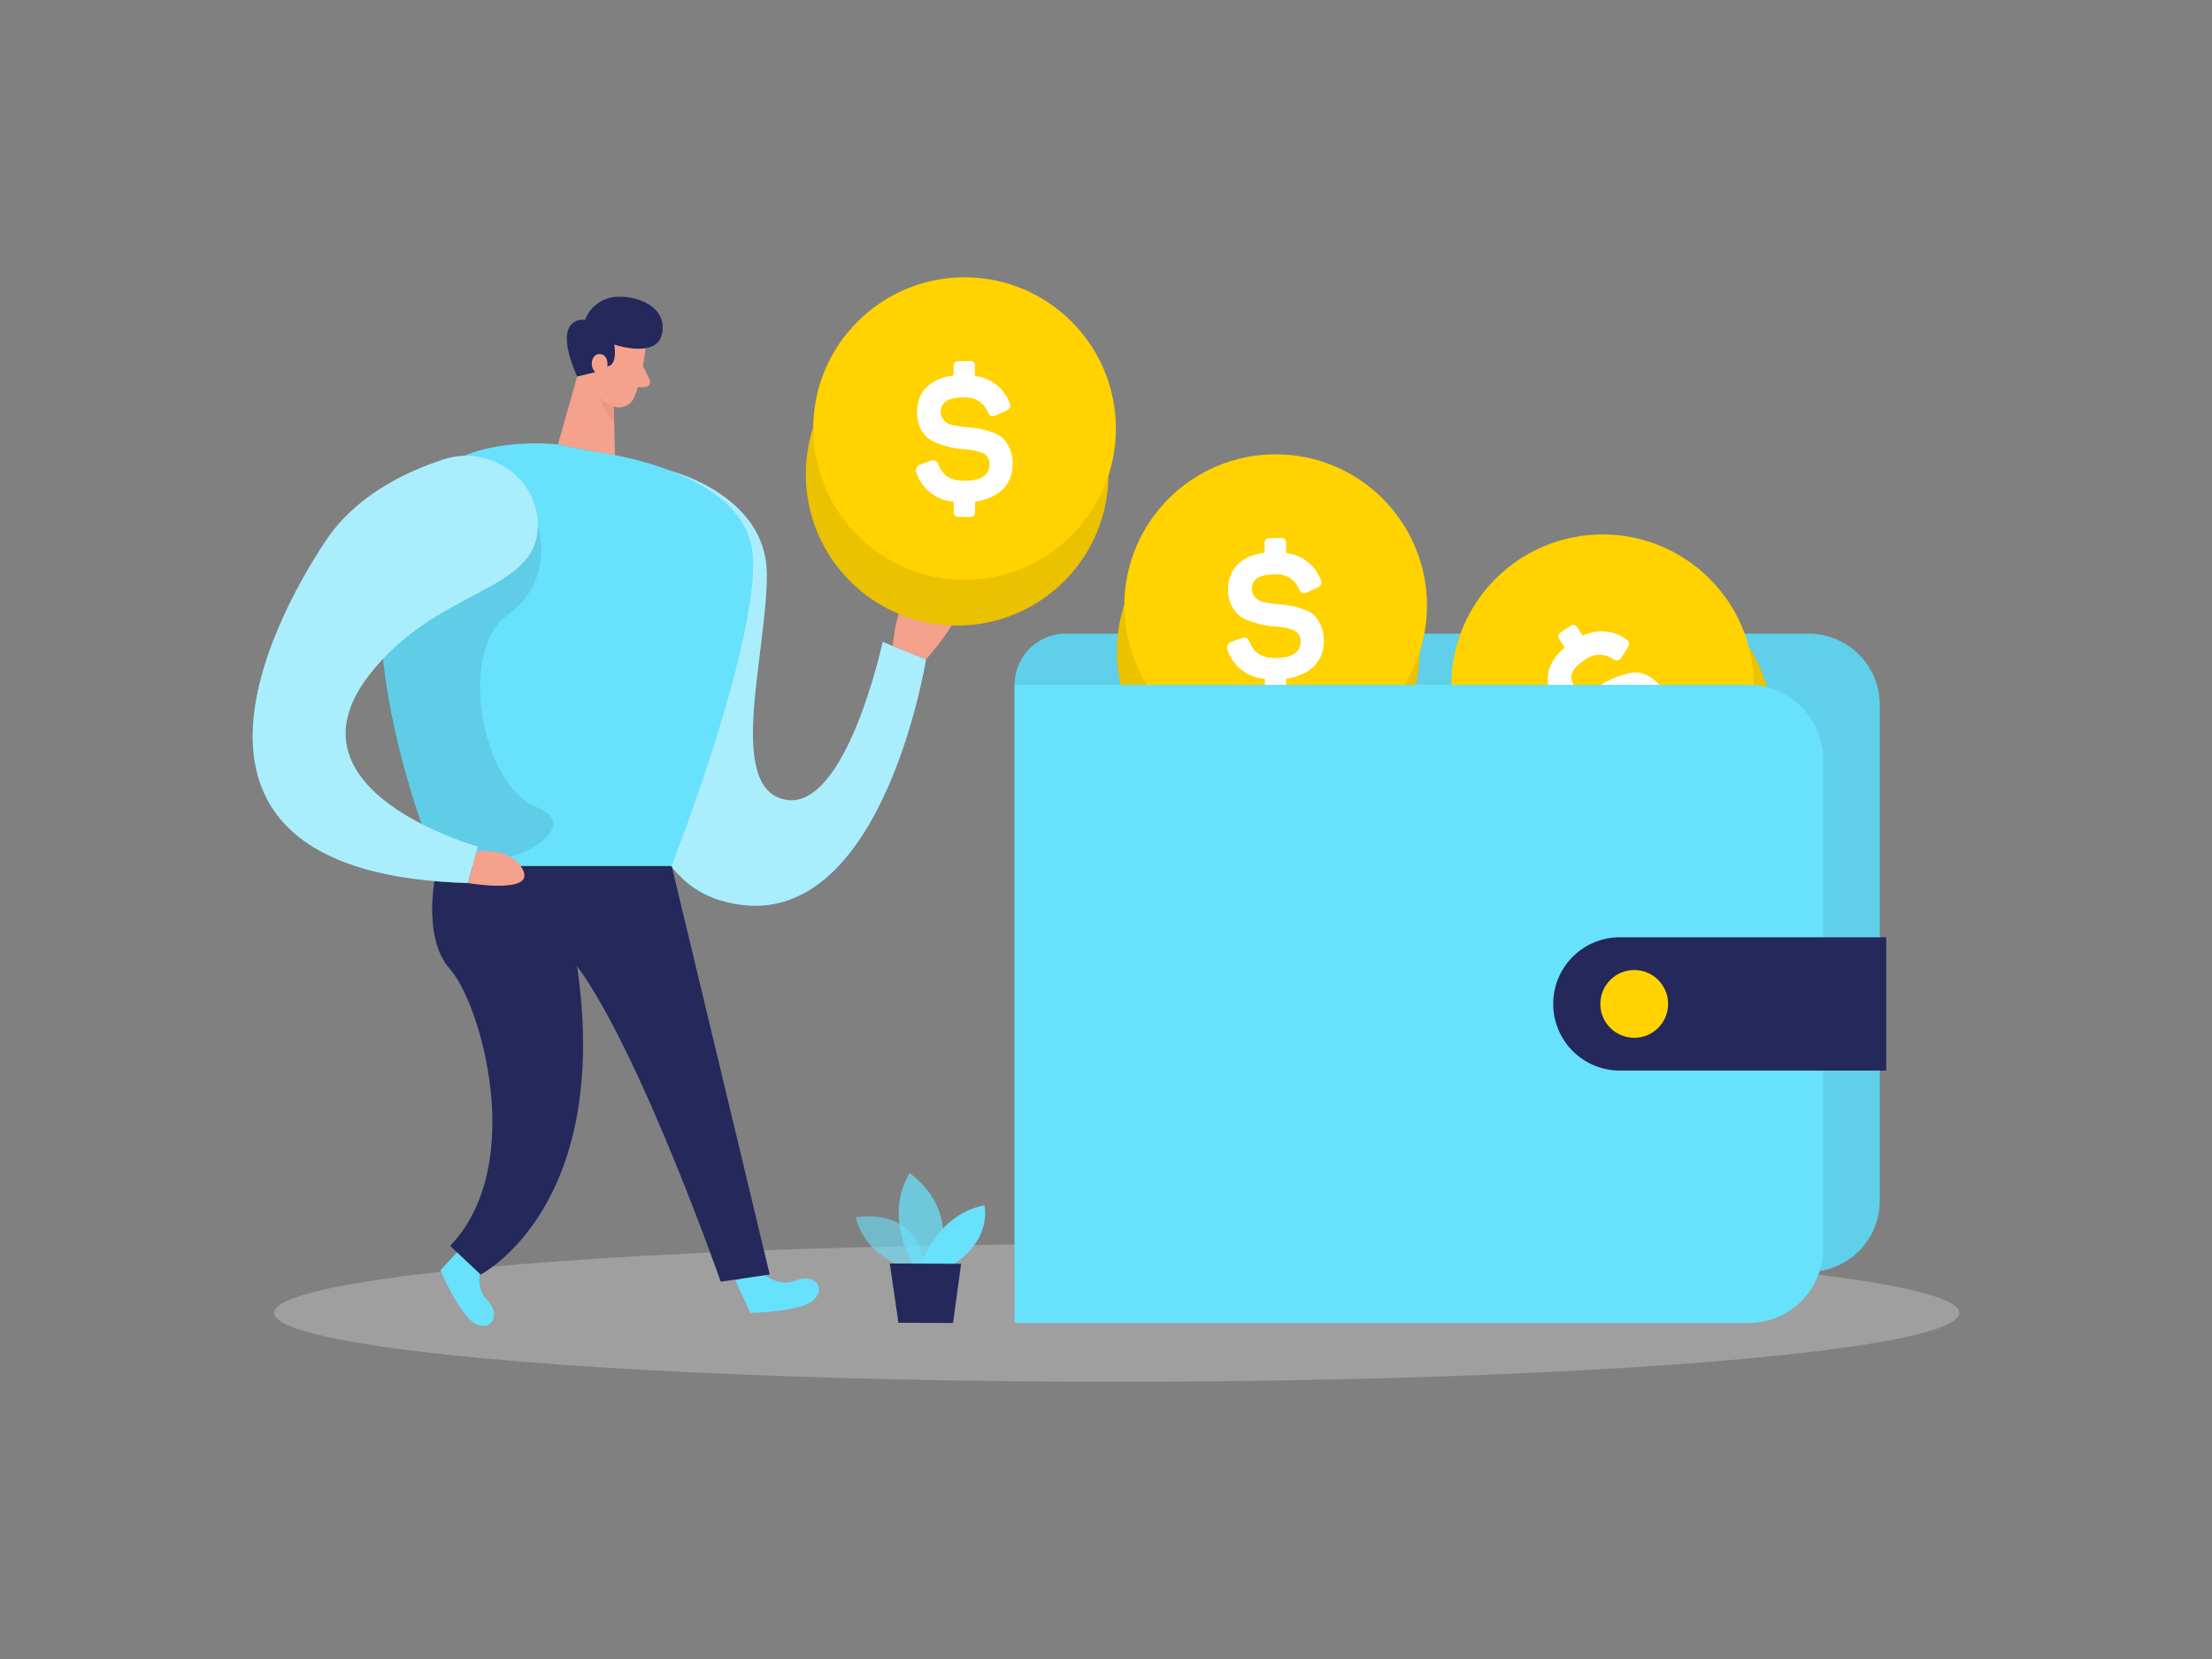 <svg id="Layer_1" data-name="Layer 1" xmlns="http://www.w3.org/2000/svg" viewBox="0 0 400 300"><rect x="0" y="0" width="400" height="300" fill="#808080" stroke="none"/><title>_</title><ellipse cx="201.94" cy="237.41" rx="152.36" ry="12.46" fill="#e6e6e6" opacity="0.3"/><path d="M327.07,230H183.48V123.84h0a9.25,9.25,0,0,1,9.25-9.25H327.07a12.84,12.84,0,0,1,12.84,12.85v89.7A12.84,12.84,0,0,1,327.07,230Z" fill="#68e1fd"/><path d="M327.07,230H183.48V123.84h0a9.25,9.25,0,0,1,9.25-9.25H327.07a12.84,12.84,0,0,1,12.84,12.85v89.7A12.84,12.84,0,0,1,327.07,230Z" opacity="0.08"/><circle cx="229.35" cy="117.76" r="27.37" opacity="0.08"/><circle cx="229.35" cy="117.76" r="27.37" fill="#ffd200"/><g opacity="0.08"><circle cx="230.68" cy="109.52" r="27.37"/></g><circle cx="229.35" cy="117.76" r="27.37" opacity="0.08"/><circle cx="230.68" cy="109.52" r="27.37" fill="#ffd200"/><path d="M231.57,97.27c.77,0,1,.27,1,1V100a7.54,7.54,0,0,1,6.19,4.68c.4.81.23,1.25-.67,1.65l-1.65.74c-.78.37-1.15.21-1.59-.6a4.2,4.2,0,0,0-4.3-2.59c-2.87,0-4.18.84-4.18,2.76a2.55,2.55,0,0,0,2.32,2.25,17.92,17.92,0,0,0,2.43.37,15.63,15.63,0,0,1,4.48.88,6.13,6.13,0,0,1,2,1.07,6.53,6.53,0,0,1,1.79,4.72c0,3.67-2.46,6.16-6.8,6.8v1.75c0,.77-.24,1-1,1h-1.86c-.77,0-1-.27-1-1v-1.72a7.66,7.66,0,0,1-6.73-5.18,1.1,1.1,0,0,1,.77-1.55l1.65-.61c.84-.3,1.21-.1,1.58.74q1.11,2.84,4.55,2.83c3.1,0,4.64-1,4.64-3a2.06,2.06,0,0,0-1.44-2.09,11.7,11.7,0,0,0-3.34-.64,14.91,14.91,0,0,1-4.51-1,6.36,6.36,0,0,1-2-1.11,6.11,6.11,0,0,1-1.82-4.57c0-3.64,2.29-6.06,6.6-6.64V98.32c0-.78.27-1,1-1Z" fill="#fff"/><circle cx="293.17" cy="131.65" r="27.37" opacity="0.08"/><circle cx="293.17" cy="131.65" r="27.37" fill="#ffd200"/><g opacity="0.08"><circle cx="289.8" cy="124.01" r="27.37"/></g><circle cx="293.17" cy="131.65" r="27.37" opacity="0.08"/><circle cx="289.8" cy="124.01" r="27.37" fill="#ffd200"/><path d="M283.88,113.26c.65-.42,1-.33,1.41.32l.9,1.39a7.52,7.52,0,0,1,7.74.55c.78.46.88.92.34,1.75l-1,1.52c-.45.73-.85.79-1.66.35a4.24,4.24,0,0,0-5,.17c-2.4,1.56-3,3-2,4.59a2.57,2.57,0,0,0,3.18.63,20.78,20.78,0,0,0,2.24-1,15.25,15.25,0,0,1,4.23-1.7,6,6,0,0,1,2.25-.18,6.46,6.46,0,0,1,4.06,3c2,3.08,1.29,6.51-2,9.41l.95,1.46c.42.65.37,1-.28,1.43l-1.55,1c-.65.42-1,.34-1.44-.31l-.94-1.44a7.68,7.68,0,0,1-8.47-.68,1.09,1.09,0,0,1-.19-1.72l1.05-1.41c.54-.71,1-.75,1.73-.24,1.65,1.18,3.43,1.14,5.35-.1,2.6-1.69,3.37-3.35,2.29-5a2.07,2.07,0,0,0-2.35-1,11.44,11.44,0,0,0-3.14,1.28,15.26,15.26,0,0,1-4.32,1.64,6.5,6.5,0,0,1-2.24.13,6.18,6.18,0,0,1-4-2.85c-2-3-1.38-6.33,1.93-9.16l-.9-1.38c-.42-.65-.34-1,.3-1.45Z" fill="#fff"/><path d="M183.48,123.84H316.21a13.47,13.47,0,0,1,13.47,13.47v88.46a13.47,13.47,0,0,1-13.47,13.47H183.48a0,0,0,0,1,0,0V123.84A0,0,0,0,1,183.48,123.84Z" fill="#68e1fd"/><path d="M292.92,169.49h48.17a0,0,0,0,1,0,0v24.1a0,0,0,0,1,0,0H292.92a12.05,12.05,0,0,1-12.05-12.05v0A12.05,12.05,0,0,1,292.92,169.49Z" fill="#24285b"/><circle cx="295.52" cy="181.54" r="6.13" fill="#ffd200"/><path d="M164.17,229.44s-7.73-2.11-9.41-9.31c0,0,12-2.42,12.32,10Z" fill="#68e1fd" opacity="0.58"/><path d="M165.12,228.67s-5.4-8.54-.65-16.52c0,0,9.11,5.78,5.06,16.54Z" fill="#68e1fd" opacity="0.73"/><path d="M166.51,228.68s2.86-9,11.48-10.73c0,0,1.62,5.86-5.58,10.75Z" fill="#68e1fd"/><polygon points="160.9 228.48 162.47 239.2 172.34 239.24 173.8 228.53 160.9 228.48" fill="#24285b"/><path d="M137.65,230.08s3,2.81,6.25,1.48,5.63,1.3,3.23,3.52-11.46,2.33-11.46,2.33L133,231.57Z" fill="#68e1fd"/><path d="M87.11,228.77s-1.47,3.84,1,6.35.92,5.7-2,4.32-6.47-9.74-6.47-9.74L84,225Z" fill="#68e1fd"/><path d="M79.06,156.59s-3.17,12.53,2.34,18.7,14,35.38,0,50l5.52,5.19s24.18-12.33,17.28-56.8l17.26-17.08Z" fill="#24285b"/><path d="M121.46,85.22s17.08,4.35,17.2,18.49-7.57,38.89,3.41,40.91,17.55-28.54,17.55-28.54l7.83,3.16s-8.33,52.2-37.12,43.59S121.46,85.22,121.46,85.22Z" fill="#68e1fd"/><path d="M121.46,85.22s17.08,4.35,17.2,18.49-7.57,38.89,3.41,40.91,17.55-28.54,17.55-28.54l7.83,3.16s-8.33,52.2-37.12,43.59S121.46,85.22,121.46,85.22Z" fill="#fff" opacity="0.44"/><polygon points="106.1 62 100.9 80.34 111.21 82.48 110.86 68.28 106.1 62" fill="#f4a28c"/><path d="M111.07,71.38A6.89,6.89,0,0,1,107.92,69s-.26,3.48,3.14,7.36Z" fill="#ce8172" opacity="0.31"/><path d="M100.9,80.34,107,81.61s28,3,29.13,18.81-14.68,56.17-14.68,56.17H79.06S45.08,76.16,100.9,80.34Z" fill="#68e1fd"/><path d="M97.24,95s3.42,9.86-5.55,16.3S87.1,142,96.91,145.88,90.78,158.17,84,154.74,76.23,149,76.23,149s-6.31-18.24-7-29.88S97.24,95,97.24,95Z" opacity="0.09"/><path d="M97.24,95c0-8.69-8.8-14.62-17.06-11.91C73,85.42,64.24,89.79,58.92,97.77,48.7,113.11,25.33,158,84.65,159.68l1.74-6.6S50.78,143.23,66.5,122.4C78.73,106.19,97.27,107.28,97.24,95Z" fill="#68e1fd"/><path d="M97.24,95c0-8.69-8.8-14.62-17.06-11.91C73,85.42,64.24,89.79,58.92,97.77,48.7,113.11,25.33,158,84.65,159.68l1.74-6.6S50.78,143.23,66.5,122.4C78.73,106.19,97.27,107.28,97.24,95Z" fill="#fff" opacity="0.44"/><path d="M161.45,116.82s.45-7.56,3.48-9.7,2.52,3.28,2.52,3.28,3-3.54,5.56-1.89-5.56,10.73-5.56,10.73Z" fill="#f4a28c"/><path d="M116.78,62.53s-.52,5.8-2.15,9.42a2.91,2.91,0,0,1-3.88,1.45,6.44,6.44,0,0,1-4.12-5.66l-.83-5.31a5.22,5.22,0,0,1,3.25-5.09C112.69,55.59,117.27,59,116.78,62.53Z" fill="#f4a28c"/><path d="M116.27,66.17l1.2,2.49a.93.93,0,0,1-.83,1.33l-2.26,0Z" fill="#f4a28c"/><path d="M121.46,156.59l17.73,73.88-8.86,1.3s-17.73-50.64-29.43-61Z" fill="#24285b"/><path d="M86.15,154s6.33-1,8.44,3.37-9.94,2.32-9.94,2.32Z" fill="#f4a28c"/><path d="M104.37,68.09l3.55-.86,2.16-1.06s1.55-.1,1-3.87c0,0,7.62,2.63,8.62-1.89,1.1-4.93-4.59-7.12-8.62-6.7a6.47,6.47,0,0,0-5.28,4.14S99.46,56.84,104.37,68.09Z" fill="#24285b"/><path d="M109.82,66.35s.35-2.21-1.34-2.33-2.21,3.07,0,3.76Z" fill="#f4a28c"/><circle cx="173.08" cy="85.75" r="27.37" opacity="0.08"/><circle cx="173.08" cy="85.75" r="27.37" fill="#ffd200"/><g opacity="0.08"><circle cx="174.42" cy="77.51" r="27.37"/></g><circle cx="173.08" cy="85.75" r="27.37" opacity="0.08"/><circle cx="174.42" cy="77.51" r="27.37" fill="#ffd200"/><path d="M175.3,65.26c.77,0,1,.27,1,1V68a7.51,7.51,0,0,1,6.19,4.67c.41.81.24,1.25-.67,1.65l-1.65.74c-.78.37-1.15.21-1.58-.6a4.22,4.22,0,0,0-4.31-2.59c-2.86,0-4.18.84-4.18,2.76a2.55,2.55,0,0,0,2.33,2.25,17.73,17.73,0,0,0,2.42.37,15.91,15.91,0,0,1,4.48.88,6.13,6.13,0,0,1,2,1.07,6.49,6.49,0,0,1,1.79,4.72c0,3.67-2.46,6.16-6.8,6.8v1.75c0,.77-.24,1-1,1h-1.85c-.78,0-1-.27-1-1V90.71a7.66,7.66,0,0,1-6.73-5.18,1.1,1.1,0,0,1,.78-1.55l1.65-.61c.84-.3,1.21-.1,1.58.74q1.11,2.83,4.54,2.83c3.1,0,4.65-1,4.65-3a2.05,2.05,0,0,0-1.45-2.09,11.69,11.69,0,0,0-3.33-.64,15.15,15.15,0,0,1-4.51-1,6.51,6.51,0,0,1-2-1.12,6.11,6.11,0,0,1-1.81-4.57c0-3.64,2.29-6.06,6.59-6.63V66.31c0-.78.27-1,1-1Z" fill="#fff"/></svg>